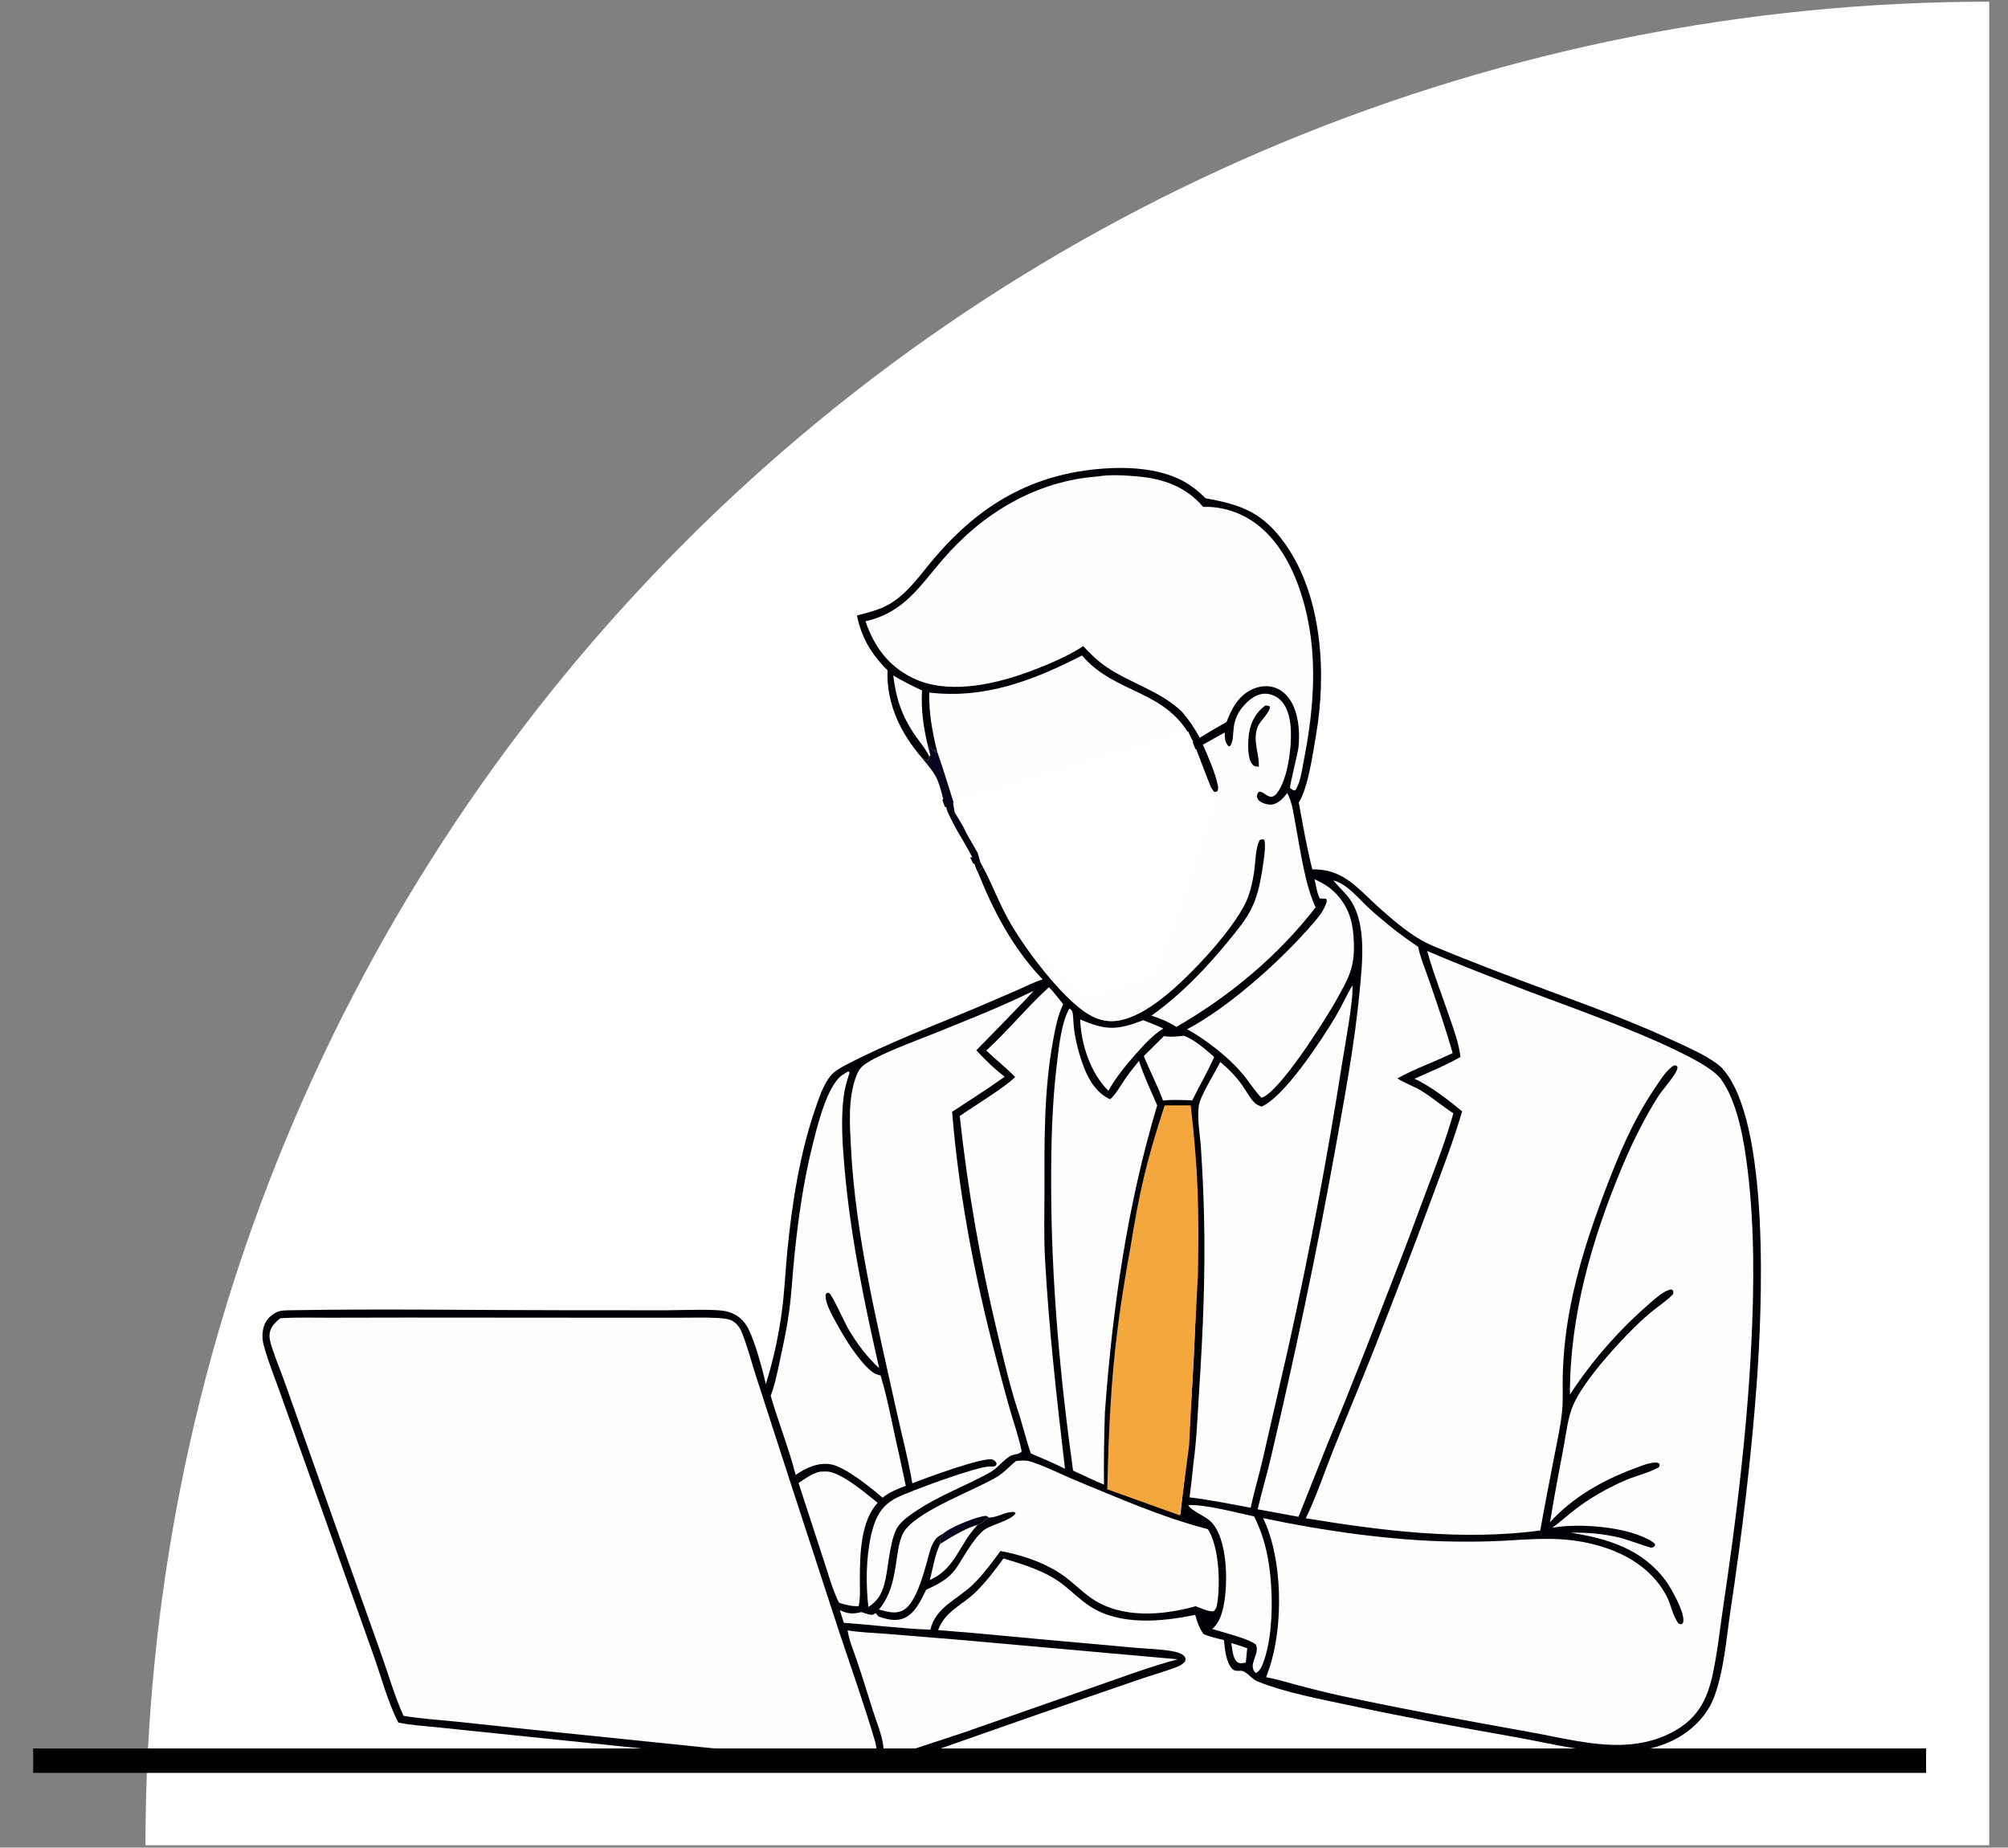 <svg width="564" height="519" viewBox="0 0 564 519" fill="none" xmlns="http://www.w3.org/2000/svg">
<rect x="0" y="0" width="564" height="519" fill="#808080" stroke="none"/>
<path d="M40.858 518.34C40.858 450.334 54.253 382.993 80.278 320.162C106.303 257.332 144.449 200.243 192.537 152.155C240.625 104.067 297.714 65.922 360.544 39.897C423.374 13.871 490.715 0.477 558.722 0.477V518.34H40.858Z" fill="white"/>
<g clip-path="url(#clip0_4444_287)">
<g clip-path="url(#clip1_4444_287)">
<path d="M240.691 172.879C244.074 171.994 247.427 171.227 250.418 169.33C255.351 166.201 258.699 161.14 262.424 156.774C275.248 141.747 289.994 133.038 310.023 131.616C317.521 131.083 326.426 131.645 333.056 135.552C335.108 136.762 336.962 138.31 338.646 139.99C348.778 141.756 354.76 144.03 360.967 152.775C371.389 167.459 372.643 189.253 369.628 206.533C368.747 211.582 367.491 221.144 364.795 225.446C365.953 231.695 367.033 238.025 368.592 244.188C369.043 244.197 369.494 244.208 369.945 244.23C377.578 244.586 381.507 249.665 386.726 254.385C391.308 258.528 396.675 263.263 402.407 265.665C413.706 270.398 425.213 274.71 436.702 278.954C448.281 283.231 459.807 287.526 470.998 292.76C474.769 294.525 478.947 296.344 482.293 298.834C482.791 299.204 483.289 299.594 483.707 300.054C497.382 315.096 494.881 368.543 493.435 388.41C491.875 409.848 489.246 431.107 486.061 452.359C484.871 460.294 484.275 469.004 481.512 476.566C480.276 479.951 478.048 482.933 475.332 485.281C468.351 491.315 458.848 492.743 449.922 492.041C441.408 491.369 433.06 489.255 424.665 487.785C409.337 485.103 394.061 482.243 378.844 478.987C370.552 477.213 361.139 475.482 353.282 472.344C351.697 471.711 350.75 470.212 349.346 469.512C348.235 468.958 347.154 469.919 345.991 468.654C344.339 466.86 344.007 463.042 343.771 460.68C341.853 460.235 339.818 459.807 338.017 458.986C336.827 457.261 336.238 455.618 335.707 453.605C326.43 455.571 314.57 456.697 306.196 451.247C303.388 449.42 300.979 446.962 298.325 444.919C293.645 441.317 287.446 439.454 281.854 437.77C279.474 441.06 276.997 444.306 274.1 447.163C270.234 450.976 265.529 452.45 263.496 457.894C277.06 458.936 290.608 460.374 304.165 461.532L319.28 462.895C322.561 463.17 325.975 463.234 329.211 463.811C330.276 464.002 332.07 464.398 332.731 465.349C333.112 465.897 332.995 466.149 332.837 466.728C332.179 467.466 331.433 467.924 330.507 468.273C327.115 469.55 323.545 470.547 320.106 471.724L291.904 481.432L258.012 493.315C254.258 494.599 248.225 497.241 244.489 497.558C240.233 497.918 235.435 496.909 231.173 496.46L204.676 493.668L139.669 486.949L122.816 485.203C119.202 484.837 115.453 484.609 111.893 483.872C109.03 478.444 107.088 471.081 105.01 465.237L91.438 426.99L78.933 391.951C77.325 387.347 75.389 382.701 74.105 378.007C73.623 376.241 73.579 374.453 74.084 372.685C74.592 370.91 75.821 369.64 77.415 368.745C78.659 368.047 80.152 368.074 81.534 368.051C107.628 367.593 133.784 368.051 159.886 368.045L187.319 368.055C191.217 368.058 201.641 367.527 204.635 368.513C207.292 369.386 208.992 370.868 210.263 373.391C212.092 377.021 214.209 384.744 215.097 388.821C217.176 382.241 218.687 375.236 219.608 368.398C220.369 362.746 220.583 356.998 221.15 351.32C222.478 338.007 224.577 324.368 228.919 311.669C230 308.508 231.193 304.761 233.322 302.155C234.332 300.917 236.02 299.965 237.423 299.229C249.446 292.924 262.165 288.172 274.652 282.892L285.843 278.075C288.124 277.071 290.47 275.851 292.848 275.11C284.571 266.487 279.035 255.965 274.649 244.94C274.229 244.204 273.97 243.339 273.672 242.546C271.182 243.153 268.732 243.399 266.294 242.372C261.727 240.448 258.763 234.374 257.06 230.049C259.783 228.316 262.09 226.073 264.959 224.508C263.4 218.208 262.933 217.679 258.942 212.872C252.889 205.825 248.947 197.661 249.278 188.266C244.806 183.887 241.935 179.041 240.691 172.879Z" fill="#020007"/>
<path d="M345.842 461.555C347.361 461.939 348.839 462.493 350.318 463.004L349.914 467.011C349.177 467.14 348.305 467.399 347.635 466.951C346.251 466.028 346.113 463.101 345.842 461.555Z" fill="#FEFEFE"/>
<path d="M264.164 433.576C264.874 433.257 265.611 432.678 266.292 432.281C268.839 430.795 271.785 429.07 274.638 428.305C269.534 433.425 268.401 440.75 261.142 443.821C261.993 440.834 262.679 436.16 264.164 433.576Z" fill="#FEFEFE"/>
<path d="M250.894 189.75C253.51 191.32 256.217 192.653 258.97 193.958C258.667 199.184 259.351 204.178 260.561 209.257C260.849 210.26 261.136 211.252 261.35 212.273L261.17 212.448L260.925 212.318C260.028 210.392 258.368 208.479 257.144 206.711C253.322 201.185 251.709 196.376 250.894 189.75Z" fill="#FEFEFE"/>
<path d="M303.394 286.367C310.734 289.486 313.694 289.418 321.12 286.577C323.037 287.303 324.894 288.048 326.748 288.924C323.776 290.719 321.318 293.503 319.02 296.066C316.24 299.247 313.356 302.677 311.338 306.408C306.302 301.518 303.638 293.259 303.394 286.367Z" fill="#FEFEFE"/>
<path d="M331.844 291.038L332.439 290.922C335.381 291.931 338.706 294.836 341.031 296.904C339.213 301.067 336.861 305.022 334.87 309.112C333.311 309 331.729 309.007 330.164 308.967C328.982 308.95 327.83 309.029 326.654 309.128C325.126 304.919 322.952 300.823 321.273 296.649L326.9 291.054C327.187 291.089 327.473 291.118 327.761 291.149C329.127 291.297 330.48 291.145 331.844 291.038Z" fill="#FEFEFE"/>
<path d="M230.23 413.403C231.237 413.352 232.335 413.241 233.318 413.505C237.57 414.649 243.026 419.357 246.511 422.149C241.724 427.212 241.536 436.796 241.51 443.375C241.499 445.881 241.725 448.738 241.183 451.18C239.178 451.246 237.534 450.812 235.65 450.207C233.812 446.501 232.676 442.228 231.371 438.297L224.295 416.582C226.215 415.276 227.95 414.009 230.23 413.403Z" fill="#FEFEFE"/>
<path d="M333.736 422.81C338.04 422.44 347.726 425.007 352.284 425.978C353.843 429.203 354.993 432.43 355.764 435.931C357.67 444.59 357.925 458.346 354.979 466.606C354.513 467.913 354.03 469.339 352.71 469.963C350.26 467.681 354.024 464.53 352.741 461.965C350.875 460.312 343.101 458.419 340.494 457.591C342.043 456.188 342.788 454.529 343.341 452.549C345.07 446.351 345.115 431.917 339.875 427.209C338.283 425.779 334.605 424.364 333.736 422.81Z" fill="#FEFEFE"/>
<path d="M369.209 247C369.969 247.32 370.702 247.686 371.423 248.087C375.322 250.257 378.186 253.961 379.395 258.256C380.012 260.45 380.206 262.725 380.274 264.995C380.49 272.122 378.549 275.141 375.207 281.151C372.348 286.292 359.306 306.949 354.32 308.366C352.187 306.207 350.674 303.514 348.646 301.246L348.36 300.928C344.808 296.78 338.269 291.712 333.435 289.12C344.628 283.224 358.438 271.008 366.912 261.514C368.818 259.377 371.404 256.718 372.409 254.015C372.629 253.423 372.791 253.061 372.507 252.492C371.907 252.39 371.35 252.39 370.745 252.402C369.941 251.256 369.615 248.433 369.209 247Z" fill="#FEFEFE"/>
<path d="M238.074 457.977C241.621 458.567 245.365 458.659 248.952 458.951L269.448 460.626L330.771 466.097C323.24 468.099 315.827 470.875 308.47 473.436L270.769 486.644C263.227 489.23 255.266 491.478 247.945 494.606C248.178 493.134 248.308 491.752 248.081 490.272C247.58 487.007 246.255 483.846 245.247 480.708C243.716 475.94 242.279 471.142 240.658 466.402C239.737 463.709 238.504 460.795 238.074 457.977Z" fill="#FEFEFE"/>
<path d="M327.092 310.882C329.426 310.873 331.774 310.799 334.094 311.089C335.392 317.079 335.631 327.924 335.834 334.281C336.607 358.517 335.616 382.908 333.542 407.063C333.016 413.195 332.162 419.29 331.568 425.413C328.859 424.401 326.173 423.344 323.493 422.257C319.643 420.749 315.809 419.219 312.003 417.598C312.358 413.637 312.073 409.5 312.129 405.515C312.203 400.328 312.57 395.082 312.932 389.908C314.782 363.47 319.354 336.236 327.092 310.882Z" fill="#FEFEFE"/>
<path d="M261.01 194.543C276.641 196.39 290.313 191.104 303.922 184.125C313.38 195.313 328.004 193.46 335.164 208.406C327.049 212.84 319.286 217.925 311.164 222.344C306.503 220.155 300.214 220.963 295.493 222.656C294.236 223.106 292.702 223.65 291.631 224.442C290.787 225.066 289.951 226.265 289.008 226.68C287.749 227.237 285.755 226.434 284.328 227.066C282.034 227.406 280.219 228.311 278.19 229.374C277.912 229.148 277.639 228.92 277.332 228.733C275.093 227.369 271.138 227.366 268.643 228.059C266.889 222.501 265.162 216.727 263.252 211.235C261.884 205.686 260.875 200.293 261.01 194.543Z" fill="#FEFEFE"/>
<path d="M294.599 277.32C296.066 278.695 297.295 280.538 298.635 282.061C297.133 285.103 296.422 288.825 295.807 292.151C293.158 306.455 293.358 320.737 293.363 335.205C293.365 341.253 293.176 347.365 293.507 353.403C294.591 373.217 296.81 392.868 299.13 412.566C295.98 411.024 292.757 409.619 289.522 408.264C288.427 404.913 287.481 401.518 286.519 398.128C283.855 390.305 281.955 382.055 280.04 374.018C275.262 353.948 271.788 334.001 269.568 313.499C273.474 310.744 282.179 305.527 285.133 302.528C282.589 299.918 279.662 297.633 277.019 295.106C283.146 289.464 288.433 282.973 294.599 277.32Z" fill="#FEFEFE"/>
<path d="M238.181 300.977L238.464 301.016C238.688 301.466 238.575 301.474 238.43 301.923C237.775 303.975 237.237 305.888 236.967 308.031C236.146 314.516 236.634 321.472 237.194 327.966C238.832 347.004 242.716 365.73 246.946 384.334C243.488 381.159 240.613 377.303 238.255 373.259C237.181 371.415 233.897 364.094 232.993 363.302C232.73 363.072 232.561 363.175 232.243 363.203L231.909 363.642C231.657 366.079 233.874 369.68 234.989 371.77C237.156 375.828 241.667 383.086 245.329 385.604C245.905 386.001 246.679 386.186 247.344 386.385C249.543 393.657 250.817 401.358 252.575 408.757L254.416 417.376C252.187 418.177 249.728 419.181 247.894 420.709C244.709 417.957 237.469 412.117 233.499 411.359C229.893 410.67 226.36 412.304 223.48 414.319C221.578 406.818 218.623 399.532 216.477 392.089C217.694 388.838 218.4 385.252 219.12 381.864C220.063 377.427 221.044 372.966 221.641 368.469C222.368 362.989 222.64 357.434 223.217 351.935C224.249 342.078 225.669 332.057 228.043 322.433C229.4 316.93 231.745 306.995 235.531 302.875C236.261 302.081 237.266 301.531 238.181 300.977Z" fill="#FEFEFE"/>
<path d="M300.375 283.281C300.841 283.647 301.173 283.865 301.274 284.484C301.511 285.942 301.478 287.506 301.665 288.987C302.126 292.645 303.156 296.401 304.465 299.845C305.86 303.518 308.125 307.131 311.822 308.796C313.574 307.195 314.812 304.812 316.169 302.863C317.342 301.179 318.596 299.599 319.905 298.021C321.316 302.337 323.235 306.344 325.026 310.5C316.616 338.534 312.452 367.665 310.337 396.785C310.122 403.54 310.003 410.274 310.083 417.034C307.15 415.841 304.286 414.402 301.4 413.09C297.718 386.639 295.29 359.766 295.243 333.052C295.223 321.603 295.476 310.194 296.855 298.816C297.41 294.229 298.078 287.216 300.375 283.281Z" fill="#FEFEFE"/>
<path d="M285.392 410.379C286.622 410.306 287.971 410.14 289.168 410.48C293.103 411.598 297.9 414.107 301.853 415.733C314.234 420.828 326.256 426.172 339.26 429.542C342.406 434.388 342.792 444.653 341.908 450.314C341.765 451.23 341.615 452.036 340.837 452.615C339.396 452.756 337.183 451.68 335.827 451.191C326.562 453.787 315.132 454.726 306.75 449.078C303.568 446.934 300.978 444.036 297.736 441.935C292.748 438.703 286.812 436.75 281.002 435.684C278.697 438.868 276.144 442.274 273.341 445.034C269.076 449.235 262.819 451.37 261.315 457.778C253.23 457.489 245.101 456.428 237.025 455.852L235.869 452.307C238.143 453.308 239.503 453.478 241.915 452.829C242.737 453.078 243.641 453.439 244.483 453.576C245.223 453.697 245.293 453.538 245.885 453.117C246.142 453.333 246.312 453.522 246.521 453.793C246.595 453.89 246.666 453.989 246.739 454.087C248.881 454.796 251.188 455.454 253.421 454.726C256.922 453.584 258.604 449.587 260.146 446.557C269.288 442.53 268.147 440.139 273.599 432.816C274.39 431.753 275.452 430.429 276.541 429.669C278.518 428.294 284.433 426.917 285.247 425.032L284.905 424.724C282.406 424.575 280.408 426.159 278.067 426.277C277.935 426.284 277.802 426.285 277.668 426.289C277.169 426.685 277.528 426.432 276.989 426.737C276.607 426.953 276.427 427.134 276.153 427.465L276.408 427.419C275.839 427.809 275.278 428.053 274.638 428.307C271.786 429.072 268.839 430.797 266.293 432.283C265.611 432.681 264.875 433.26 264.165 433.578C263.981 433.14 263.964 432.871 263.989 432.398C264.314 431.989 264.597 431.63 264.81 431.149C264.863 431.028 264.913 430.907 264.966 430.785C264.055 431.252 263.265 431.684 262.652 432.527C261.323 434.354 260.923 436.804 260.305 438.94C259.253 442.58 257.228 450.17 253.897 452.183C251.636 453.551 249.206 452.745 246.869 452.106C253.052 444.876 250.769 434.06 254.351 429.615C258.968 423.887 273.435 418.761 280.016 414.857C282.05 413.65 283.563 411.851 285.392 410.379Z" fill="#FEFEFE"/>
<path d="M264.966 430.779C266.499 429.174 274.633 425.833 276.88 425.828C277.353 425.827 277.347 425.97 277.668 426.282C277.169 426.678 277.527 426.426 276.989 426.731C276.607 426.947 276.427 427.128 276.153 427.459L276.408 427.413C275.838 427.802 275.277 428.046 274.638 428.301C271.785 429.066 268.839 430.791 266.292 432.277C265.611 432.674 264.874 433.253 264.164 433.572C263.98 433.133 263.963 432.865 263.989 432.392C264.313 431.983 264.597 431.623 264.81 431.143C264.862 431.022 264.913 430.901 264.966 430.779Z" fill="url(#paint0_linear_4444_287)"/>
<path d="M379.84 276.789C380.278 280.339 377.712 293.936 377.004 298.448C372.822 325.138 367.798 351.792 361.935 378.165L354.557 410.411C353.519 414.798 352.225 419.118 351.286 423.53C345.587 422.471 339.866 421.3 334.109 420.611C334.527 417.48 334.905 414.361 335.189 411.216C336.126 404.42 336.375 397.354 336.822 390.509C337.892 374.158 338.592 357.64 338.181 341.254C338.024 335.044 337.726 328.738 337.321 322.541C337.072 318.747 336.214 314.363 336.718 310.596C337.085 307.858 341.351 301.205 342.747 298.301C345.066 300.273 347.144 302.333 348.898 304.834C350.002 306.41 351.069 308.493 352.437 309.822C352.938 310.308 353.684 310.583 354.316 310.857C360.749 308.17 371.463 291.762 375.147 285.527C376.834 282.673 378.189 279.655 379.84 276.789Z" fill="#FEFEFE"/>
<path d="M374.543 247.312C378.444 248.295 381.91 252.761 384.808 255.392C386.614 257.031 388.514 258.585 390.395 260.139C392.926 262.23 395.593 264.081 398.296 265.938C398.302 265.966 398.31 265.993 398.316 266.021C399.062 269.411 400.492 272.717 401.614 276.007C403.854 282.578 406.118 289.139 408.021 295.817C402.92 298.263 397.414 300.19 392.482 302.925C394.58 304.294 397.032 305.061 399.173 306.374C402.301 308.292 405.125 310.733 408.222 312.726C406.129 320.161 403.305 327.448 400.585 334.674C398.202 341 395.903 347.347 393.456 353.648C386.715 371.01 380.067 388.383 372.872 405.564L364.725 426.073L353.235 423.955C354.412 419.017 355.86 414.144 357.021 409.199C363.718 380.683 369.801 352.004 374.986 323.174C377.639 308.429 380.463 293.474 381.881 278.556C382.62 270.771 383.876 260.092 379.542 253.186C378.218 251.077 376.293 249.49 374.757 247.582L374.543 247.312Z" fill="#FEFEFE"/>
<path d="M290.342 278.305C290.252 278.636 275.661 293.604 274.214 295.019C276.701 297.695 279.278 300.233 282.191 302.45C277.405 305.895 272.344 309.05 267.426 312.31C269.2 334.219 273.292 356.197 278.725 377.479C280.321 383.725 281.968 389.966 283.735 396.166C284.816 399.957 286.203 403.824 286.963 407.685C286.376 408.581 284.83 408.442 283.936 408.912C281.828 410.023 280.286 412.357 278.102 413.577C271.348 417.351 264.069 419.95 257.579 424.25C255.763 425.452 253.687 426.844 252.36 428.604C250.072 431.639 249.579 439.538 248.74 443.504C248.002 446.994 246.99 449.412 243.904 451.397C243.17 444.804 243.234 437.628 244.694 431.133C245.417 428.139 246.319 425.338 248.534 423.086C249.51 422.094 250.665 421.309 251.905 420.685C255.406 418.923 274.483 411.87 277.886 411.966C278.389 411.981 278.824 411.959 279.325 411.915C279.809 411.586 279.812 411.63 279.93 411.062C279.64 410.525 279.439 410.24 278.848 410.005C276.502 409.074 259.475 415.355 256.244 416.668C255.111 409.807 253.244 402.898 251.748 396.093C246.395 371.737 240.333 347.487 239.022 322.482C238.679 315.957 238.162 309.012 240.321 302.726C240.818 301.279 241.498 300.014 242.752 299.09C246.69 296.184 256.965 292.476 261.898 290.488C271.403 286.657 281.148 282.825 290.342 278.305Z" fill="#FEFEFE"/>
<path d="M343.992 205.765C344.049 207.302 343.951 208.406 345.048 209.611L345.49 209.609C347.388 206.914 344.804 202.554 350.155 197.364C351.378 196.178 352.855 195.171 354.573 194.915C356.198 194.673 357.897 195.235 359.173 196.24C361.486 198.061 362.255 201.297 362.5 204.097C362.942 209.171 361.819 218.891 358.573 222.929C358.208 223.382 357.703 223.778 357.096 223.799C355.75 223.843 354.92 222.325 353.656 222.378C353.191 222.864 353.166 223.019 353.001 223.68C353.185 224.438 353.455 224.836 354.111 225.239C355.071 225.831 356.597 226.209 357.707 225.902C359.336 225.451 360.575 224.06 361.566 222.762C363.047 225.605 363.392 229.016 363.979 232.142C365.253 238.923 366.615 248.832 369.534 254.865C358.916 268.564 345.414 279.815 330.419 288.459C328.253 287.083 325.858 286.047 323.404 285.303C331.862 279.255 338.761 272.018 345.305 263.993C347.516 261.282 349.861 258.485 351.441 255.346C353.028 252.195 353.858 248.568 354.419 245.109C354.723 243.238 355.737 237.465 355.083 235.883C354.475 235.737 354.423 235.734 353.84 235.955C352.602 238.031 352.617 242.687 352.215 245.182C351.86 247.379 351.384 249.644 350.636 251.743C347.693 260.009 334.146 274.323 327.137 279.865C323.613 282.652 319.712 285.329 315.302 286.469C311.827 287.366 308.655 286.717 305.635 284.877C298.182 280.337 287.575 266.168 283.302 258.448C280.755 253.847 278.824 249.002 276.54 244.284L275.838 243.751C275.375 244.102 275.025 244.504 274.648 244.94C274.229 244.204 273.97 243.339 273.671 242.546C271.181 243.153 268.732 243.399 266.293 242.373C261.726 240.448 258.763 234.374 257.06 230.049C259.783 228.316 262.089 226.073 264.959 224.508C263.399 218.208 262.933 217.679 258.942 212.873C259.497 213.194 259.936 213.466 260.59 213.544L260.97 213.136L260.925 212.324L261.17 212.453L261.35 212.279C261.136 211.258 260.849 210.265 260.561 209.263C261.062 209.775 261.596 210.246 262.109 210.735C262.21 210.833 262.329 210.91 262.44 210.997L262.553 210.396L262.708 211.32L262.972 211.417L263.252 211.25C265.161 216.743 266.888 222.516 268.643 228.074C271.138 227.382 275.092 227.384 277.332 228.749C277.639 228.936 277.912 229.164 278.189 229.39C280.218 228.327 282.034 227.421 284.327 227.081C284.234 227.185 284.144 227.292 284.048 227.393C283.173 228.308 279.614 228.981 279.405 230.337C281.043 230.093 282.388 228.725 284.107 229.19C285.662 228.98 287.212 228.739 288.761 228.49C289.085 232.2 289.941 235.542 292.965 238.049C295.672 240.293 298.899 240.732 302.269 240.324C305.87 239.89 310.302 238.554 312.542 235.504C314.112 233.366 314.306 230.564 313.836 228.028C313.576 226.627 313.147 225.309 312.659 223.974C320.572 219.811 328.211 214.877 335.96 210.395C336.756 212.236 340.079 221.527 340.659 222.163C340.797 222.315 341.021 222.36 341.202 222.457L341.847 222.328C342.279 221.673 342.156 221.081 341.988 220.318C341.175 216.621 339.366 212.648 337.866 209.174C339.933 208.08 341.929 206.86 343.992 205.765Z" fill="#FEFEFE"/>
<path d="M309.242 265.359C309.983 265.366 309.979 265.316 310.515 265.814C310.488 266.224 310.546 266.275 310.265 266.615C308.378 268.894 300.15 269.566 297.183 269.774C296.262 269.651 295.792 269.536 295.182 268.77L295.271 268.45C296.35 267.612 299.034 267.669 300.42 267.473C303.462 267.043 306.326 266.298 309.242 265.359Z" fill="#020007"/>
<path d="M355.4 198.172C355.785 198.191 356.153 198.262 356.533 198.326C357.316 199.528 353.88 202.519 353.267 204.123C351.773 208.034 353.63 211.343 353.594 215.164C353.593 215.228 353.59 215.292 353.587 215.356C352.87 215.297 352.404 215.394 351.872 214.839C350.227 213.119 350.496 208.225 350.826 206.007C351.307 202.771 352.738 200.125 355.4 198.172Z" fill="#020007"/>
<path d="M260.561 209.258C261.062 209.77 261.596 210.241 262.109 210.73C262.21 210.828 262.329 210.905 262.44 210.992L262.553 210.391L262.708 211.315L262.972 211.412L263.252 211.245C265.161 216.738 266.888 222.511 268.643 228.069C271.138 227.377 275.092 227.379 277.332 228.744C277.639 228.931 277.912 229.159 278.189 229.385C280.218 228.322 282.034 227.416 284.327 227.076C284.234 227.18 284.144 227.287 284.048 227.388C283.173 228.303 279.614 228.976 279.405 230.332C281.043 230.088 282.388 228.72 284.107 229.185C282.393 229.761 280.778 230.423 279.146 231.2C279.966 232.874 281.321 234.903 281.759 236.697C282.764 240.808 282.716 250.898 284.738 253.902C285.347 254.807 286.39 255.374 287.391 255.734C289.07 256.337 294.131 256.602 294.939 257.205C294.851 257.796 294.862 257.956 294.34 258.33C293.067 259.243 288.719 258.553 287.244 258.094C285.277 257.483 283.572 256.202 282.662 254.332C280.734 250.376 280.83 243.209 280.052 238.676C278.753 240.207 277.412 241.11 275.656 242.034C275.959 242.777 276.286 243.517 276.54 244.279L275.838 243.746C275.375 244.097 275.025 244.499 274.648 244.935C274.229 244.2 273.97 243.334 273.671 242.541C271.181 243.149 268.732 243.394 266.293 242.368C261.726 240.443 258.763 234.369 257.06 230.044C259.783 228.311 262.089 226.069 264.959 224.504C263.399 218.203 262.933 217.674 258.942 212.868C259.497 213.19 259.936 213.461 260.59 213.54L260.97 213.132L260.925 212.319L261.17 212.449L261.35 212.274C261.136 211.253 260.849 210.26 260.561 209.258Z" fill="url(#paint1_linear_4444_287)"/>
<path d="M269.632 229.811C272.02 229.773 274.135 229.902 276.447 230.533C277.326 231.936 278.501 233.642 278.609 235.331C278.707 236.852 277.993 237.702 277.05 238.812L275.14 240.512C274.08 236.464 271.109 233.603 269.632 229.811Z" fill="#FEFEFE"/>
<path d="M265.311 226.625L265.808 226.79C266.113 229.446 271.579 237.583 273.095 240.804C271.314 241.011 269.533 241.025 267.751 240.831C263.812 238.713 261.271 234.743 259.494 230.758L265.311 226.625Z" fill="#FEFEFE"/>
<path d="M308.302 133.843C311.673 133.249 316.093 133.525 319.511 133.826C326.767 134.463 333.149 136.736 337.93 142.393L338.163 142.388C338.292 142.386 338.421 142.387 338.55 142.385C342.997 142.301 347.742 143.749 351.46 146.177C360.762 152.251 365.322 163.952 367.414 174.432C369.992 187.337 368.722 200.957 366.182 213.754C365.681 216.276 365.265 219.831 363.84 221.979L363.358 222.024C363.216 221.931 362.402 221.46 362.364 221.367C362.146 220.836 364.559 211.521 364.728 209.798C365.089 206.131 364.83 201.921 363.369 198.492C362.391 196.198 360.697 194.128 358.31 193.232C356.189 192.435 353.804 192.673 351.766 193.604C347.894 195.372 345.945 199.019 344.513 202.806C341.973 204.248 339.436 205.678 336.98 207.259C335.59 204.603 333.974 202.271 332.036 199.985C325.998 194.13 317.689 192.011 310.85 187.402C308.351 185.719 306.284 183.698 304.251 181.49C299.884 184.468 292.802 187.351 287.75 189.138C278.332 192.467 265.883 195.053 256.467 190.5C249.519 187.14 245.552 181.674 243.1 174.51C253.856 172.08 258.134 164.897 264.869 157.081C276.017 144.145 291.014 135.103 308.302 133.843Z" fill="#FEFEFE"/>
<path d="M113.637 370.109L170.914 370.15L190.549 370.151C194.092 370.152 197.675 370.037 201.212 370.204C202.536 370.267 204.387 370.378 205.587 370.966C206.671 371.497 207.704 372.749 208.17 373.845C209.876 377.861 210.968 382.335 212.322 386.494L221.56 415.051L235.468 457.678C238.94 468.17 242.701 478.653 245.815 489.257C246.396 491.236 246.235 493.306 245.275 495.127C242.824 496.106 216.634 492.805 212.442 492.352L148.278 485.752L127.977 483.588C123.11 483.1 118.139 482.788 113.32 481.969C110.792 476.291 109 470.05 106.914 464.181L95.353 431.703L80.307 389.216C79.058 385.634 77.567 382.129 76.396 378.522C75.981 377.243 75.543 375.845 75.752 374.49C76.036 372.643 77.386 371.331 78.817 370.268C83.348 370.029 87.922 370.147 92.459 370.148L113.637 370.109Z" fill="#FEFEFE"/>
<path d="M400.857 267.125C410.388 271.225 420.049 274.912 429.735 278.626C439.708 282.452 478.068 295.696 483.406 303.16C488.172 309.827 489.918 320.739 490.895 328.862C492.843 345.036 492.698 361.424 491.895 377.672C490.672 402.394 487.652 426.86 484.011 451.327C483.277 456.259 482.72 461.24 481.864 466.151C480.542 473.727 478.992 480.351 472.326 484.978C467.447 488.364 461.606 489.919 455.718 490.124C447.218 490.419 438.228 488.071 429.873 486.571C412.251 483.409 394.651 480.203 377.141 476.456C372.667 475.498 368.245 474.371 363.823 473.195C361.206 472.5 358.541 471.639 355.873 471.181L355.616 471.14C355.929 470.327 356.212 469.501 356.493 468.676C360.545 456.832 360.294 437.689 354.765 426.446C371.637 429.997 390.948 432.784 408.072 433.022C412.616 433.085 417.171 433.06 421.711 432.829C429.757 432.421 436.811 431.642 444.872 433.193C454.358 435.02 463.57 439.567 468.181 448.497C469.309 450.684 469.858 453.885 471.279 455.804C471.611 456.253 471.767 456.193 472.292 456.255C472.668 455.969 472.74 455.929 472.806 455.43C473.153 452.767 469.414 446.141 467.816 443.97C461.34 435.173 451.495 432.135 441.172 430.55C445.848 430.395 450.575 430.888 455.131 431.972C456.399 432.273 463.468 434.772 463.752 434.754C464.329 434.715 464.461 434.545 464.869 434.182L464.826 433.74C464.633 433.52 464.461 433.321 464.214 433.157C457.616 428.798 443.552 427.793 436.02 429.137C438.227 427.53 440.261 425.661 442.431 423.996C446.591 420.803 451.089 418.241 455.869 416.104C459.099 414.622 462.745 413.882 465.86 412.203C466.174 411.745 466.159 411.74 466.112 411.183C465.596 410.84 465.269 410.803 464.647 410.848C462.759 410.982 460.652 411.899 458.885 412.559C450.045 415.857 441.808 420.565 435.372 427.567C436.521 420.51 437.843 413.485 439.185 406.462C439.917 402.638 440.325 398.244 441.884 394.664C444.838 387.883 453.862 377.936 459.193 372.733C460.886 371.08 462.651 369.454 464.503 367.984C466.303 366.557 468.288 365.246 469.878 363.585C470.048 363.043 470.034 362.998 469.866 362.454C469.578 362.283 469.514 362.157 469.159 362.234C467.092 362.682 464.358 365.248 462.784 366.626C454.355 374.012 447.096 382.373 440.951 391.739C440.935 369.389 447.139 348.048 455.716 327.555C458.573 320.727 461.92 314.019 465.887 307.766C466.955 306.083 471.218 301.403 471.162 299.878C471.149 299.532 470.927 299.467 470.687 299.261C470.257 299.27 470.001 299.361 469.661 299.613C467.69 301.07 466.175 303.663 464.804 305.682C458.603 314.81 454.491 324.736 450.613 335.012C446.58 345.699 443.057 356.45 440.942 367.699C439.792 373.819 439.121 379.887 438.94 386.111C438.835 389.688 439.11 393.344 438.707 396.9C438.224 401.158 437.275 405.395 436.461 409.601C435.151 416.371 433.825 423.136 432.617 429.926C410.606 432.821 388.512 430.038 366.765 426.492C369.745 420.325 371.964 413.62 374.504 407.25C378.419 397.434 382.545 387.706 386.406 377.861C391.768 364.183 397.032 350.475 402.113 336.689C405.095 328.598 408.274 320.459 410.676 312.174C407.052 309.153 401.552 304.903 397.28 303.023C401.597 301.083 406.092 299.264 410.193 296.903C409.817 293.2 408.404 289.467 407.215 285.956C405.098 279.705 402.612 273.48 400.857 267.125Z" fill="#FEFEFE"/>
<path d="M338.494 219.29C337.886 216.551 334.944 209.273 333.549 205.977L268.122 225.757L268.502 228.039L270.784 231.843L271.926 234.126L274.969 239.451L275.729 242.114L286.761 262.275L304.639 279.773L324.039 273.687C329.618 258.724 340.777 227.963 340.777 224.616C340.777 220.431 339.255 222.714 338.494 219.29Z" fill="white" stroke="white" stroke-width="0.761"/>
<path d="M265.078 226.895L263.556 222.711L254.807 229.558L260.513 241.35L269.262 244.393L273.066 242.872L265.078 226.895Z" fill="white" stroke="white" stroke-width="0.761"/>
<path d="M331 425L311.5 418C312.194 389.891 313.532 375.125 318 350.5C320.547 334.67 322.551 326.093 327.5 311H334C336.063 329.138 336.287 339.323 336 357.5L333.5 406L331 425Z" fill="#F3A73D" stroke="#F3A73D"/>
</g>
<rect x="9.31" y="491.141" width="540.913" height="13.168" fill="black"/>
</g>
<defs>
<linearGradient id="paint0_linear_4444_287" x1="270.806" y1="429.779" x2="269.413" y2="427.912" gradientUnits="userSpaceOnUse">
<stop stop-color="#030012"/>
<stop offset="1" stop-color="#080327"/>
</linearGradient>
<linearGradient id="paint1_linear_4444_287" x1="268.891" y1="244.328" x2="283.01" y2="227.054" gradientUnits="userSpaceOnUse">
<stop stop-color="#000005"/>
<stop offset="1" stop-color="#0C0423"/>
</linearGradient>
<clipPath id="clip0_4444_287">
<rect width="541" height="408" fill="white" transform="translate(0 90)"/>
</clipPath>
<clipPath id="clip1_4444_287">
<rect width="435.17" height="394.848" fill="white" transform="translate(68.796 120)"/>
</clipPath>
</defs>
</svg>
